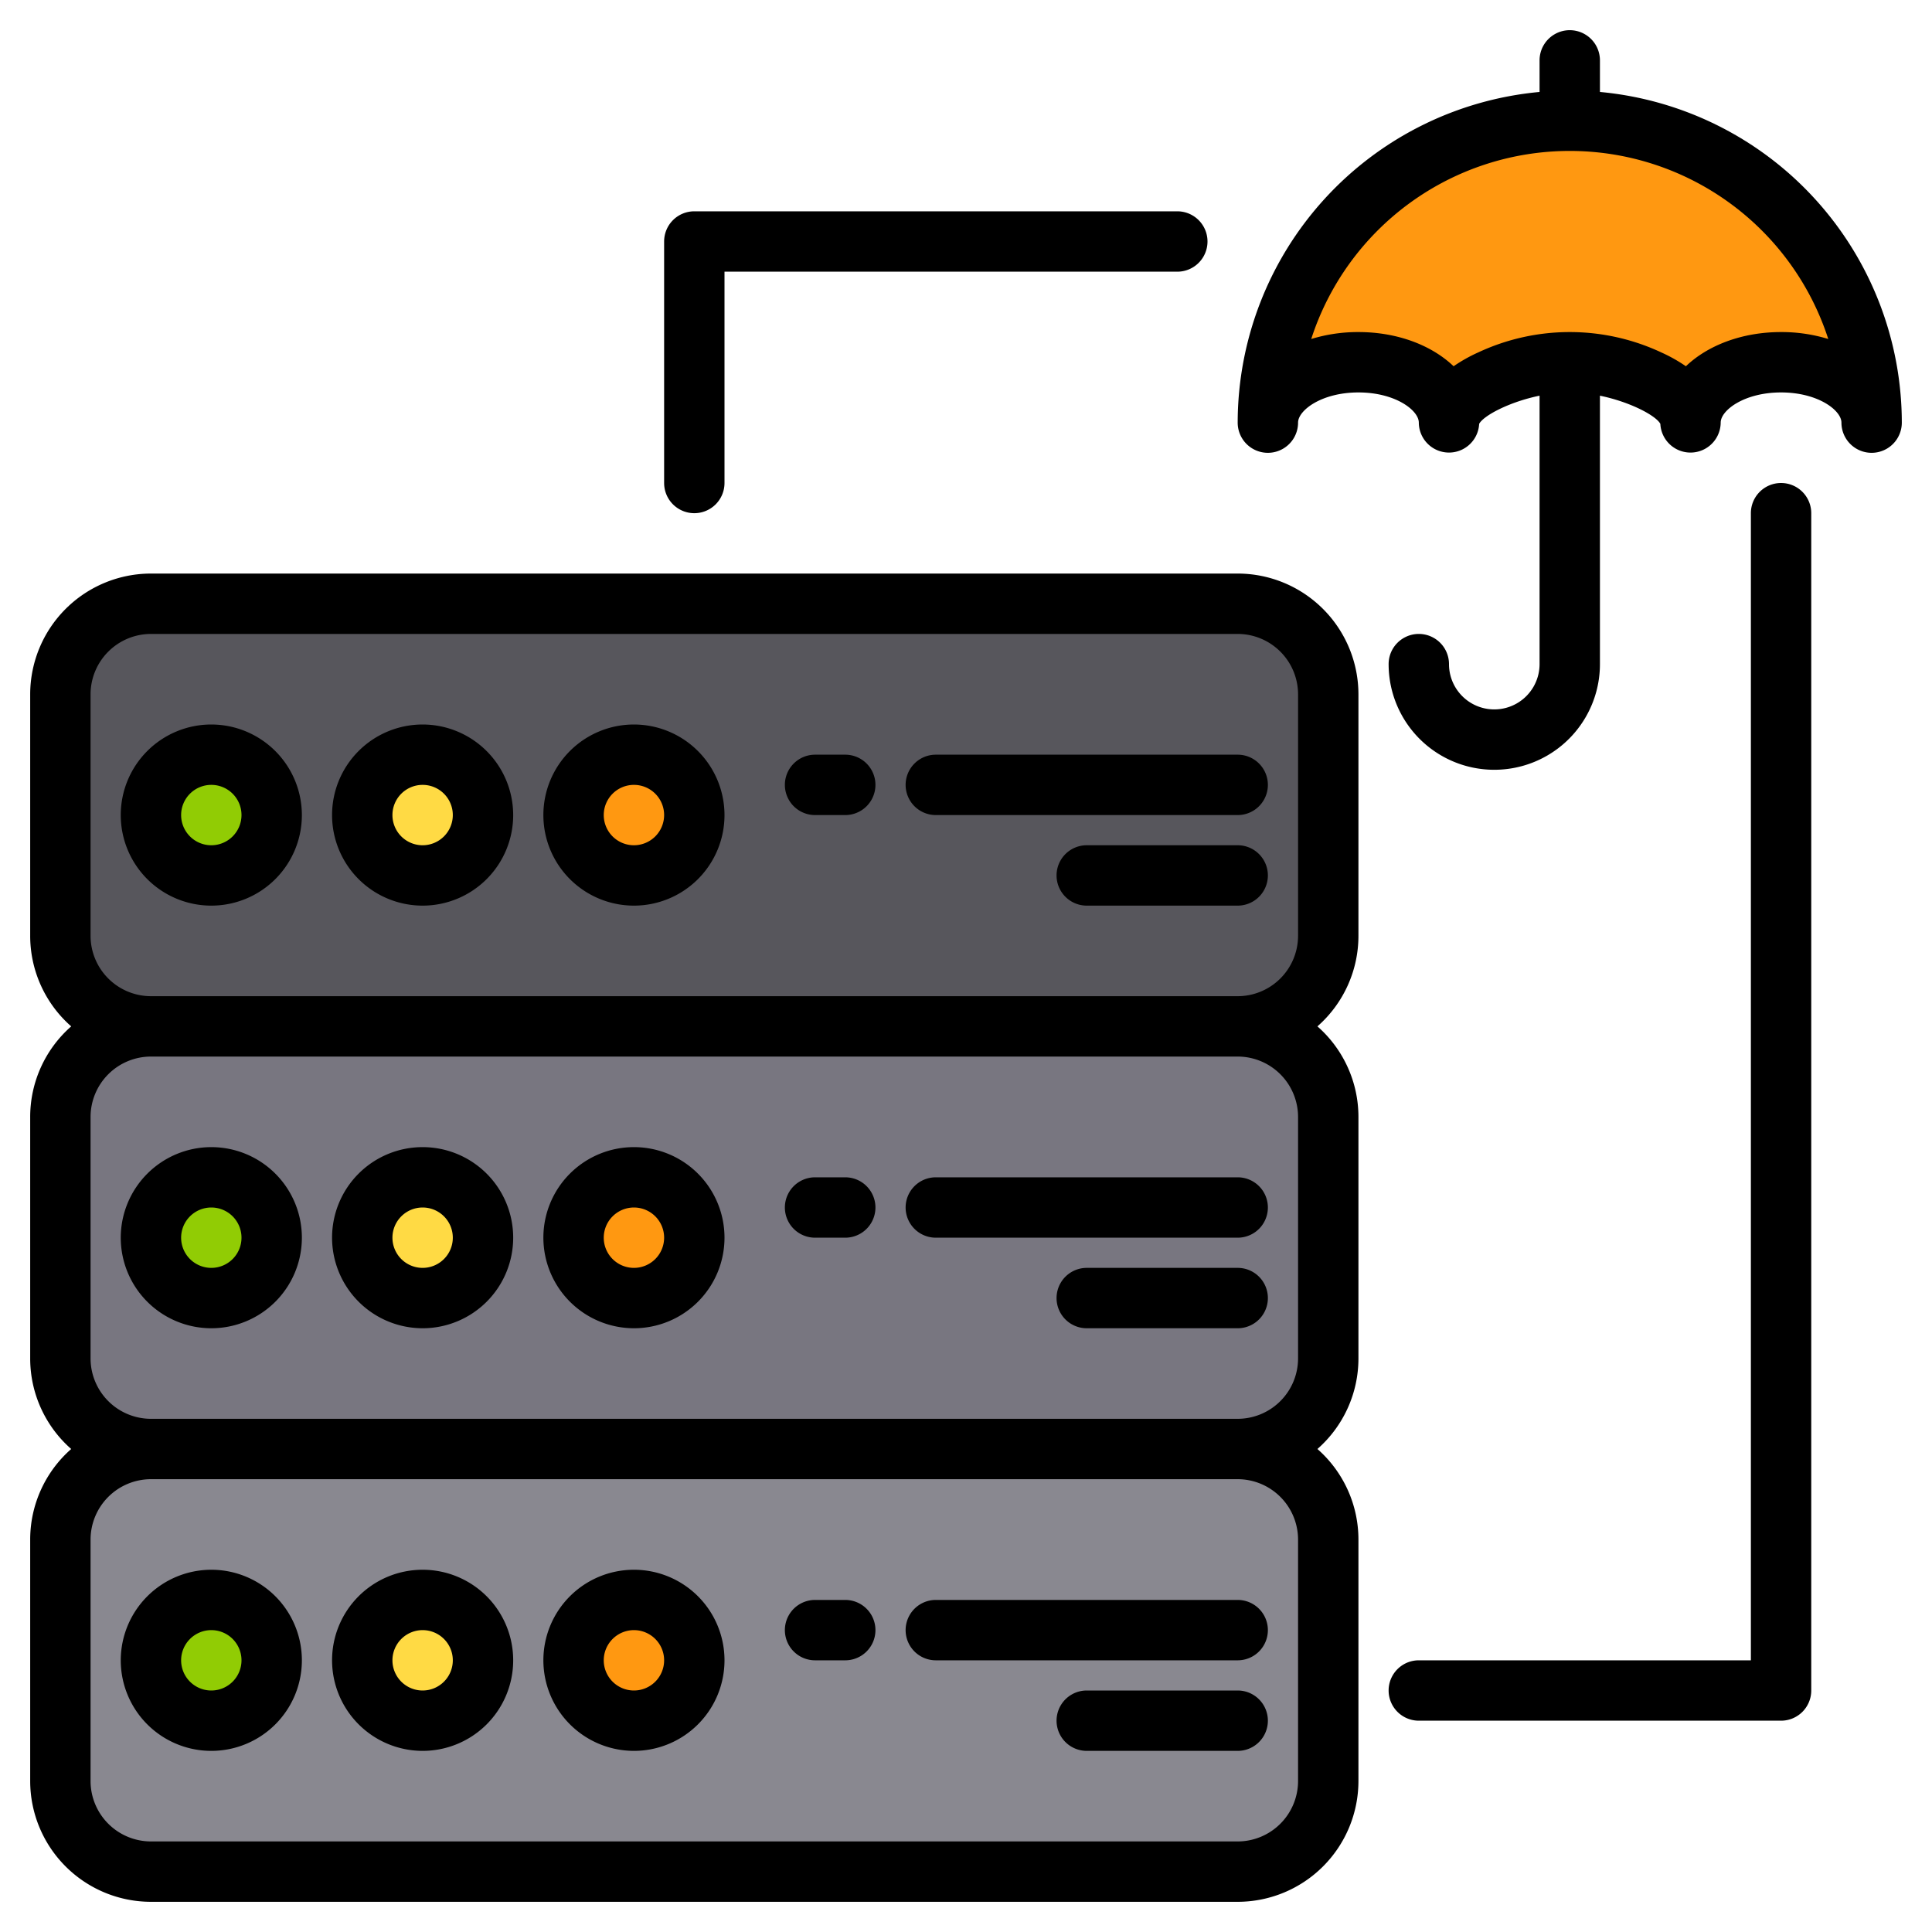 <svg height="512" viewBox="0 0 512 512" width="512" xmlns="http://www.w3.org/2000/svg"><g><g><path d="m496 112c0-8.84-10.75-16-24-16s-24 7.16-24 16c0-8.84-18.75-16-32-16s-32 7.16-32 16c0-8.84-10.75-16-24-16s-24 7.16-24 16a80 80 0 0 1 160 0z" fill="#ff9811"/><rect fill="#787680" height="112" rx="24" width="336" x="16" y="272"/><circle cx="56" cy="328" fill="#91cc04" r="16"/><circle cx="112" cy="328" fill="#ffda44" r="16"/><circle cx="168" cy="328" fill="#ff9811" r="16"/><rect fill="#898890" height="112" rx="24" width="336" x="16" y="384"/><circle cx="56" cy="440" fill="#91cc04" r="16"/><circle cx="112" cy="440" fill="#ffda44" r="16"/><rect fill="#57565c" height="112" rx="24" width="336" x="16" y="160"/><circle cx="168" cy="440" fill="#ff9811" r="16"/><circle cx="56" cy="216" fill="#91cc04" r="16"/><circle cx="112" cy="216" fill="#ffda44" r="16"/><circle cx="168" cy="216" fill="#ff9811" r="16"/></g><g><path d="m32 328a24 24 0 1 0 24-24 24.027 24.027 0 0 0 -24 24zm24-8a8 8 0 1 1 -8 8 8.009 8.009 0 0 1 8-8z"/><path d="m112 352a24 24 0 1 0 -24-24 24.027 24.027 0 0 0 24 24zm0-32a8 8 0 1 1 -8 8 8.009 8.009 0 0 1 8-8z"/><path d="m168 352a24 24 0 1 0 -24-24 24.027 24.027 0 0 0 24 24zm0-32a8 8 0 1 1 -8 8 8.009 8.009 0 0 1 8-8z"/><path d="m248 328h80a8 8 0 0 0 0-16h-80a8 8 0 0 0 0 16z"/><path d="m328 336h-40a8 8 0 0 0 0 16h40a8 8 0 0 0 0-16z"/><path d="m216 328h8a8 8 0 0 0 0-16h-8a8 8 0 0 0 0 16z"/><path d="m360 248v-64a32.03 32.03 0 0 0 -32-32h-288a32.03 32.03 0 0 0 -32 32v64a31.92 31.92 0 0 0 10.87 24 31.92 31.92 0 0 0 -10.87 24v64a31.92 31.92 0 0 0 10.87 24 31.92 31.92 0 0 0 -10.87 24v64a32.03 32.03 0 0 0 32 32h288a32.03 32.03 0 0 0 32-32v-64a31.92 31.92 0 0 0 -10.87-24 31.92 31.92 0 0 0 10.87-24v-64a31.92 31.92 0 0 0 -10.87-24 31.92 31.92 0 0 0 10.87-24zm-16 224a16.021 16.021 0 0 1 -16 16h-288a16.021 16.021 0 0 1 -16-16v-64a16.021 16.021 0 0 1 16-16h288a16.021 16.021 0 0 1 16 16zm0-112a16.021 16.021 0 0 1 -16 16h-288a16.021 16.021 0 0 1 -16-16v-64a16.021 16.021 0 0 1 16-16h288a16.021 16.021 0 0 1 16 16zm0-112a16.021 16.021 0 0 1 -16 16h-288a16.021 16.021 0 0 1 -16-16v-64a16.021 16.021 0 0 1 16-16h288a16.021 16.021 0 0 1 16 16z"/><path d="m56 192a24 24 0 1 0 24 24 24.027 24.027 0 0 0 -24-24zm0 32a8 8 0 1 1 8-8 8.009 8.009 0 0 1 -8 8z"/><path d="m112 192a24 24 0 1 0 24 24 24.027 24.027 0 0 0 -24-24zm0 32a8 8 0 1 1 8-8 8.009 8.009 0 0 1 -8 8z"/><path d="m168 192a24 24 0 1 0 24 24 24.027 24.027 0 0 0 -24-24zm0 32a8 8 0 1 1 8-8 8.009 8.009 0 0 1 -8 8z"/><path d="m328 200h-80a8 8 0 0 0 0 16h80a8 8 0 0 0 0-16z"/><path d="m328 224h-40a8 8 0 0 0 0 16h40a8 8 0 0 0 0-16z"/><path d="m224 200h-8a8 8 0 0 0 0 16h8a8 8 0 0 0 0-16z"/><path d="m32 440a24 24 0 1 0 24-24 24.027 24.027 0 0 0 -24 24zm24-8a8 8 0 1 1 -8 8 8.009 8.009 0 0 1 8-8z"/><path d="m112 464a24 24 0 1 0 -24-24 24.027 24.027 0 0 0 24 24zm0-32a8 8 0 1 1 -8 8 8.009 8.009 0 0 1 8-8z"/><path d="m168 464a24 24 0 1 0 -24-24 24.027 24.027 0 0 0 24 24zm0-32a8 8 0 1 1 -8 8 8.009 8.009 0 0 1 8-8z"/><path d="m248 440h80a8 8 0 0 0 0-16h-80a8 8 0 0 0 0 16z"/><path d="m328 448h-40a8 8 0 0 0 0 16h40a8 8 0 0 0 0-16z"/><path d="m216 440h8a8 8 0 0 0 0-16h-8a8 8 0 0 0 0 16z"/><path d="m424 24.37v-8.37a8 8 0 0 0 -16 0v8.37a88.106 88.106 0 0 0 -80 87.63 8 8 0 0 0 16 0c0-3.26 6.23-8 16-8s16 4.74 16 8a8 8 0 0 0 15.99.33c1.16-2.19 7.99-5.82 16.01-7.47v71.14a12 12 0 0 1 -24 0 8 8 0 0 0 -16 0 28 28 0 0 0 56 0v-71.14c8.02 1.65 14.85 5.28 16.01 7.47a8 8 0 0 0 15.99-.33c0-3.26 6.23-8 16-8s16 4.74 16 8a8 8 0 0 0 16 0 88.106 88.106 0 0 0 -80-87.63zm48 63.63c-10.35 0-19.41 3.51-25.22 9.06a41.3 41.3 0 0 0 -6.49-3.65 57.234 57.234 0 0 0 -48.58 0 41.3 41.3 0 0 0 -6.49 3.65c-5.81-5.55-14.87-9.06-25.22-9.06a42.157 42.157 0 0 0 -12.51 1.84 72.007 72.007 0 0 1 137.02 0 42.157 42.157 0 0 0 -12.51-1.84z"/><path d="m184 136a8 8 0 0 0 8-8v-56h120a8 8 0 0 0 0-16h-128a8 8 0 0 0 -8 8v64a8 8 0 0 0 8 8z"/><path d="m472 128a8 8 0 0 0 -8 8v304h-88a8 8 0 0 0 0 16h96a8 8 0 0 0 8-8v-312a8 8 0 0 0 -8-8z"/></g></g></svg>
